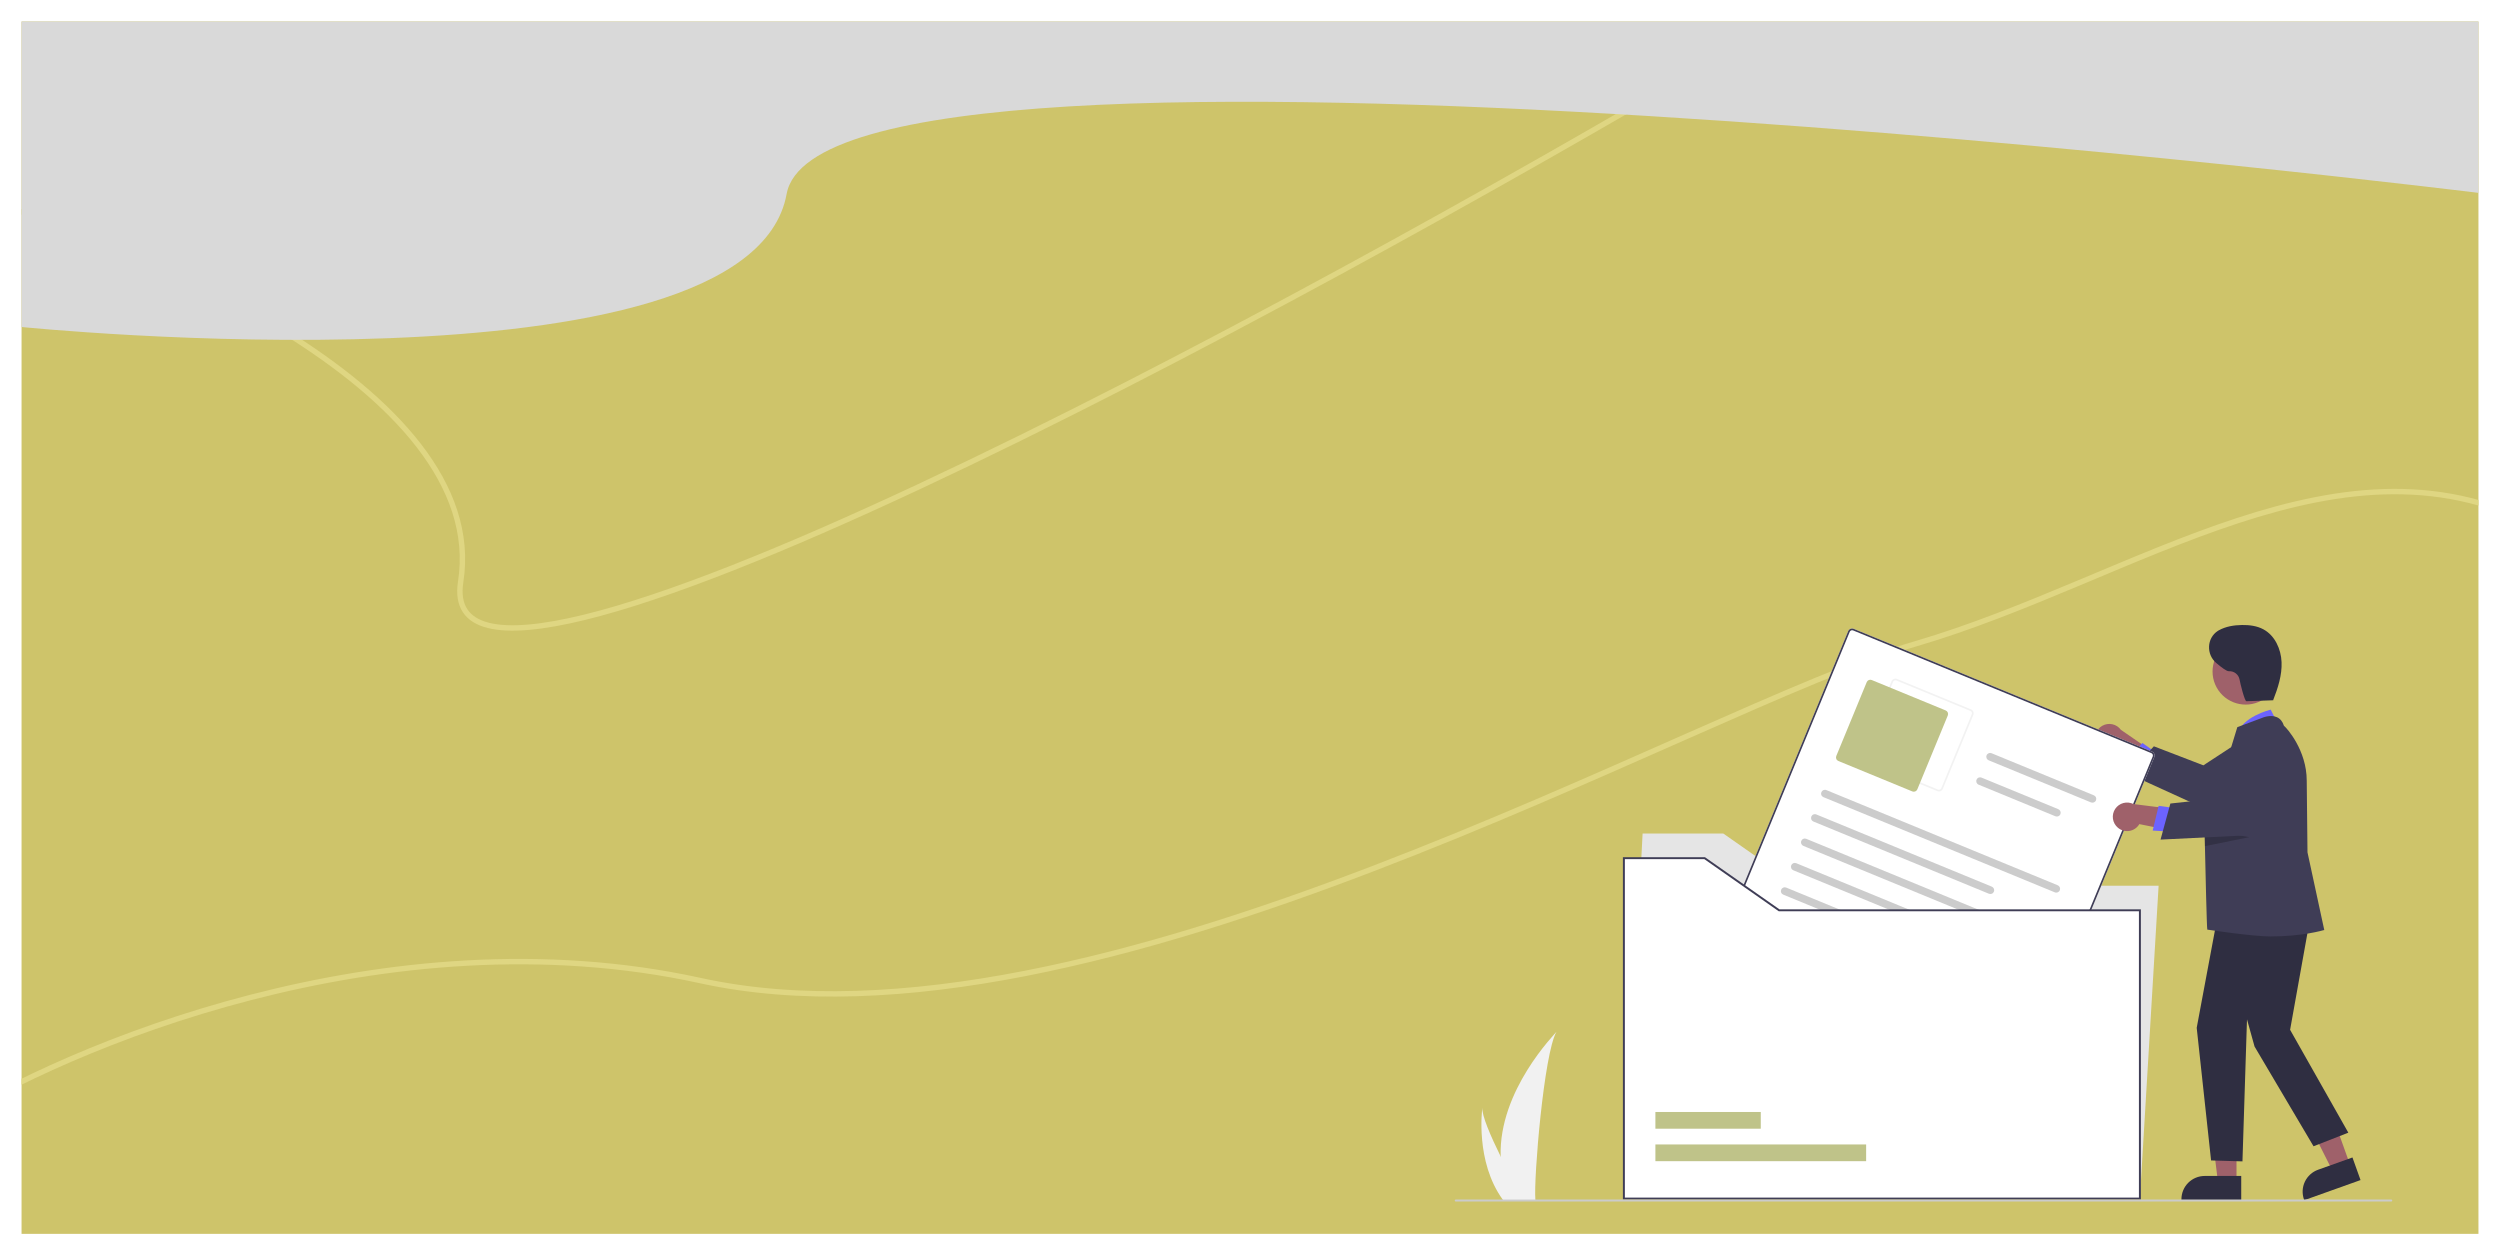 <svg width="464" height="233" viewBox="0 0 464 233" fill="none" xmlns="http://www.w3.org/2000/svg">
<g clip-path="url(#clip0_2849_14542)" filter="url(#filter0_d_2849_14542)">
<rect width="456" height="225" transform="translate(4)" fill="#CEC46A"/>
<path d="M-10 204.5C12.333 190.333 71.6 165.2 130 178C203 194 314.5 127.5 355.5 115.5C396.5 103.5 435 73.5 472.5 94.5C502.5 111.3 485 144.167 472.5 158.5M-10 31C24.167 40.333 91.1 68 85.5 104C79.9 140 239.5 53.667 320 6" stroke="#DFD682"/>
<path d="M461.679 32C461.679 32 153 -6.5 146 32C139 70.5 3.671 56.659 3.671 56.659L2 -35.124L461.5 -43.5L461.679 32Z" fill="#D9D9D9"/>
<g clip-path="url(#clip1_2849_14542)">
<path d="M278.523 210.643C278.596 213.358 279.051 216.05 279.876 218.638C279.894 218.698 279.914 218.757 279.934 218.817H284.981C284.976 218.764 284.97 218.703 284.965 218.638C284.629 214.773 286.551 191.531 288.871 187.509C288.667 187.835 278.132 198.363 278.523 210.643Z" fill="#F1F1F1"/>
<path d="M278.902 218.638C278.944 218.698 278.988 218.758 279.033 218.817H282.82C282.791 218.766 282.758 218.706 282.719 218.638C282.094 217.51 280.242 214.139 278.524 210.643C276.678 206.887 274.983 202.988 275.126 201.577C275.081 201.895 273.803 211.597 278.902 218.638Z" fill="#F1F1F1"/>
<path d="M389.039 134.017C389.183 134.374 389.404 134.694 389.686 134.957C389.968 135.219 390.304 135.417 390.671 135.535C391.038 135.654 391.426 135.69 391.808 135.643C392.191 135.595 392.558 135.464 392.884 135.26L400.192 141.115L400.644 136.273L393.635 131.455C393.255 130.93 392.695 130.563 392.061 130.423C391.428 130.283 390.765 130.38 390.198 130.696C389.631 131.012 389.2 131.524 388.987 132.136C388.773 132.748 388.791 133.417 389.039 134.017Z" fill="#9F616A"/>
<path d="M400.354 135.819L397.627 133.894L394.534 137.464L398.132 139.595L400.354 135.819Z" fill="#6C63FF"/>
<path d="M399.757 134.513L408.949 138.046L417.796 132.258C418.711 131.66 419.812 131.415 420.894 131.568C421.976 131.722 422.965 132.263 423.677 133.092C424.389 133.921 424.774 134.98 424.761 136.072C424.749 137.163 424.339 138.213 423.608 139.025L423.529 139.113L409.92 146.402L395.056 139.618L399.757 134.513Z" fill="#3F3D56"/>
<path d="M397.166 218.452H301.393L304.866 150.71H319.853L333.673 160.387H400.639L397.166 218.452Z" fill="#E5E5E5"/>
<path d="M373.722 197.794L318.366 175.019C318.173 174.94 318.019 174.786 317.938 174.593C317.858 174.4 317.857 174.183 317.937 173.989L343.019 113.143C343.099 112.95 343.253 112.796 343.446 112.716C343.639 112.635 343.857 112.635 344.05 112.714L399.406 135.489C399.599 135.569 399.753 135.722 399.834 135.915C399.914 136.108 399.915 136.325 399.835 136.519L374.753 197.365C374.673 197.558 374.519 197.712 374.326 197.793C374.133 197.873 373.915 197.874 373.722 197.794Z" fill="white"/>
<path d="M373.722 197.794L318.366 175.019C318.173 174.94 318.019 174.786 317.938 174.593C317.858 174.4 317.857 174.183 317.937 173.989L343.019 113.143C343.099 112.95 343.253 112.796 343.446 112.716C343.639 112.635 343.857 112.635 344.05 112.714L399.406 135.489C399.599 135.569 399.753 135.722 399.834 135.915C399.914 136.108 399.915 136.325 399.835 136.519L374.753 197.365C374.673 197.558 374.519 197.712 374.326 197.793C374.133 197.873 373.915 197.874 373.722 197.794ZM343.93 113.006C343.814 112.959 343.683 112.959 343.567 113.007C343.451 113.055 343.359 113.148 343.311 113.264L318.229 174.11C318.181 174.226 318.181 174.356 318.23 174.472C318.278 174.588 318.37 174.68 318.487 174.728L373.842 197.502C373.958 197.55 374.089 197.55 374.205 197.501C374.321 197.453 374.413 197.361 374.461 197.245L399.543 136.399C399.591 136.283 399.591 136.152 399.542 136.037C399.494 135.921 399.402 135.829 399.286 135.781L343.93 113.006Z" fill="#3F3D56"/>
<path d="M359.564 142.834L345.835 137.185C345.641 137.106 345.488 136.952 345.407 136.759C345.326 136.566 345.326 136.349 345.405 136.155L351.06 122.44C351.14 122.246 351.293 122.092 351.486 122.012C351.68 121.932 351.897 121.931 352.091 122.01L365.82 127.659C366.013 127.739 366.167 127.892 366.248 128.085C366.328 128.278 366.329 128.495 366.249 128.689L360.595 142.405C360.515 142.598 360.362 142.752 360.169 142.832C359.975 142.913 359.758 142.913 359.564 142.834ZM351.97 122.302C351.854 122.255 351.724 122.255 351.608 122.303C351.492 122.351 351.4 122.444 351.352 122.56L345.698 136.276C345.65 136.392 345.65 136.522 345.698 136.638C345.747 136.754 345.839 136.846 345.955 136.894L359.685 142.542C359.801 142.59 359.931 142.59 360.047 142.541C360.163 142.493 360.255 142.401 360.303 142.285L365.957 128.569C366.005 128.453 366.005 128.322 365.956 128.207C365.908 128.091 365.816 127.999 365.7 127.951L351.97 122.302Z" fill="#F2F2F2"/>
<path d="M354.929 142.89L341.2 137.241C341.026 137.169 340.887 137.031 340.815 136.857C340.743 136.683 340.742 136.488 340.814 136.314L346.468 122.598C346.54 122.424 346.678 122.286 346.852 122.213C347.026 122.141 347.221 122.14 347.396 122.212L361.125 127.86C361.299 127.932 361.438 128.07 361.51 128.244C361.583 128.418 361.583 128.613 361.512 128.787L355.857 142.503C355.785 142.677 355.647 142.816 355.473 142.888C355.299 142.961 355.104 142.961 354.929 142.89Z" fill="#BFC389"/>
<path d="M381.374 161.62L338.433 143.953C338.346 143.917 338.268 143.865 338.202 143.8C338.136 143.734 338.083 143.656 338.047 143.569C338.011 143.483 337.993 143.391 337.993 143.298C337.992 143.205 338.011 143.112 338.046 143.026C338.082 142.94 338.134 142.861 338.2 142.795C338.266 142.729 338.344 142.677 338.43 142.641C338.516 142.605 338.609 142.586 338.702 142.586C338.795 142.586 338.888 142.604 338.974 142.64L381.915 160.307C382.089 160.378 382.228 160.516 382.3 160.69C382.373 160.864 382.373 161.059 382.301 161.234C382.23 161.408 382.092 161.546 381.918 161.619C381.744 161.691 381.548 161.692 381.374 161.62Z" fill="#CCCCCC"/>
<path d="M369.139 161.877L336.569 148.476C336.482 148.441 336.404 148.389 336.338 148.323C336.271 148.257 336.219 148.179 336.183 148.093C336.147 148.007 336.129 147.914 336.128 147.821C336.128 147.728 336.146 147.636 336.182 147.549C336.218 147.463 336.27 147.385 336.336 147.319C336.401 147.253 336.48 147.2 336.566 147.164C336.652 147.128 336.744 147.11 336.838 147.11C336.931 147.109 337.024 147.128 337.11 147.163L369.681 160.563C369.855 160.635 369.994 160.773 370.066 160.947C370.139 161.121 370.139 161.316 370.067 161.49C369.995 161.665 369.857 161.803 369.683 161.876C369.509 161.948 369.314 161.948 369.139 161.877Z" fill="#CCCCCC"/>
<path d="M388.085 144.926L369.097 137.114C369.011 137.078 368.933 137.026 368.866 136.96C368.8 136.894 368.748 136.816 368.712 136.73C368.676 136.644 368.657 136.552 368.657 136.459C368.657 136.365 368.675 136.273 368.711 136.187C368.746 136.1 368.799 136.022 368.864 135.956C368.93 135.89 369.009 135.837 369.095 135.802C369.181 135.766 369.273 135.747 369.367 135.747C369.46 135.747 369.552 135.765 369.639 135.801L388.626 143.612C388.8 143.684 388.939 143.822 389.012 143.996C389.084 144.17 389.084 144.365 389.013 144.539C388.941 144.714 388.803 144.852 388.629 144.924C388.455 144.997 388.259 144.997 388.085 144.926Z" fill="#CCCCCC"/>
<path d="M381.481 147.499L367.233 141.637C367.058 141.565 366.92 141.427 366.847 141.254C366.775 141.08 366.774 140.884 366.846 140.71C366.918 140.536 367.056 140.397 367.23 140.325C367.404 140.253 367.6 140.252 367.774 140.324L382.023 146.186C382.197 146.258 382.336 146.396 382.408 146.57C382.481 146.743 382.481 146.939 382.409 147.113C382.338 147.287 382.199 147.426 382.025 147.498C381.851 147.571 381.656 147.571 381.481 147.499Z" fill="#CCCCCC"/>
<path d="M377.645 170.666L334.704 153C334.617 152.964 334.539 152.912 334.473 152.846C334.407 152.78 334.354 152.702 334.318 152.616C334.282 152.53 334.264 152.438 334.264 152.344C334.263 152.251 334.282 152.159 334.317 152.073C334.353 151.986 334.405 151.908 334.471 151.842C334.537 151.776 334.615 151.723 334.701 151.688C334.787 151.652 334.88 151.633 334.973 151.633C335.066 151.633 335.159 151.651 335.245 151.686L378.186 169.353C378.36 169.425 378.499 169.563 378.571 169.737C378.644 169.911 378.644 170.106 378.572 170.28C378.501 170.454 378.363 170.593 378.189 170.665C378.015 170.738 377.819 170.738 377.645 170.666Z" fill="#CCCCCC"/>
<path d="M365.41 170.923L332.839 157.523C332.753 157.487 332.674 157.435 332.608 157.37C332.542 157.304 332.489 157.226 332.454 157.139C332.418 157.053 332.399 156.961 332.399 156.868C332.399 156.775 332.417 156.682 332.452 156.596C332.488 156.51 332.54 156.431 332.606 156.365C332.672 156.299 332.75 156.247 332.836 156.211C332.923 156.175 333.015 156.156 333.108 156.156C333.202 156.156 333.294 156.174 333.38 156.21L365.951 169.61C366.037 169.646 366.116 169.698 366.182 169.764C366.248 169.829 366.301 169.908 366.337 169.994C366.372 170.08 366.391 170.172 366.391 170.265C366.391 170.359 366.373 170.451 366.338 170.537C366.302 170.623 366.25 170.702 366.184 170.768C366.118 170.834 366.04 170.886 365.954 170.922C365.868 170.958 365.775 170.977 365.682 170.977C365.589 170.977 365.496 170.959 365.41 170.923Z" fill="#CCCCCC"/>
<path d="M373.915 179.713L330.974 162.046C330.8 161.975 330.661 161.837 330.589 161.663C330.516 161.489 330.516 161.293 330.588 161.119C330.66 160.945 330.798 160.807 330.972 160.734C331.146 160.662 331.341 160.661 331.516 160.733L374.456 178.4C374.631 178.472 374.769 178.61 374.842 178.783C374.914 178.957 374.915 179.153 374.843 179.327C374.771 179.501 374.633 179.64 374.459 179.712C374.285 179.784 374.089 179.785 373.915 179.713Z" fill="#CCCCCC"/>
<path d="M372.05 184.236L329.11 166.57C328.935 166.498 328.797 166.36 328.724 166.186C328.652 166.012 328.651 165.817 328.723 165.643C328.795 165.468 328.933 165.33 329.107 165.257C329.281 165.185 329.477 165.185 329.651 165.256L372.592 182.923C372.678 182.959 372.756 183.011 372.823 183.077C372.889 183.142 372.941 183.221 372.977 183.307C373.013 183.393 373.032 183.485 373.032 183.578C373.032 183.672 373.014 183.764 372.978 183.85C372.943 183.936 372.89 184.015 372.825 184.081C372.759 184.147 372.68 184.199 372.594 184.235C372.508 184.271 372.416 184.29 372.322 184.29C372.229 184.29 372.137 184.272 372.05 184.236Z" fill="#CCCCCC"/>
<path d="M351.102 183.9C351.961 183.946 352.823 183.92 353.678 183.822C354.448 183.732 355.25 183.608 355.925 183.204C356.217 183.037 356.465 182.805 356.65 182.524C356.835 182.244 356.951 181.924 356.989 181.591C357.019 181.273 356.947 180.955 356.783 180.681C356.62 180.407 356.373 180.193 356.08 180.068C355.782 179.943 355.455 179.9 355.135 179.945C354.815 179.99 354.513 180.121 354.261 180.323C353.991 180.556 353.778 180.848 353.638 181.175C353.497 181.502 353.432 181.857 353.447 182.213C353.483 183.675 354.64 185.118 355.926 185.726C357.373 186.411 359.35 185.829 359.721 184.143C359.798 183.792 359.32 183.67 359.12 183.895C358.847 184.196 358.7 184.589 358.707 184.995C358.715 185.401 358.877 185.788 359.161 186.078C359.445 186.369 359.829 186.539 360.235 186.556C360.641 186.573 361.038 186.434 361.345 186.168L360.807 185.947C360.963 186.602 361.289 187.204 361.753 187.692C362.216 188.181 362.8 188.539 363.446 188.731C363.764 188.827 364.095 188.877 364.427 188.881C364.832 188.882 365.247 189.084 365.634 189.21L368.42 190.117C368.83 190.251 369.09 189.629 368.677 189.495L366.153 188.673C365.733 188.536 365.313 188.396 364.891 188.263C364.59 188.167 364.26 188.219 363.945 188.163C363.357 188.052 362.812 187.775 362.375 187.367C361.937 186.958 361.625 186.433 361.475 185.854C361.465 185.796 361.441 185.742 361.405 185.696C361.369 185.65 361.322 185.615 361.268 185.593C361.214 185.57 361.155 185.562 361.097 185.569C361.039 185.576 360.984 185.598 360.936 185.633C360.76 185.8 360.525 185.891 360.281 185.886C360.038 185.881 359.807 185.781 359.637 185.606C359.468 185.431 359.375 185.197 359.378 184.954C359.381 184.711 359.48 184.479 359.653 184.308L359.052 184.061C358.813 185.149 357.485 185.557 356.527 185.242C355.457 184.89 354.536 183.867 354.217 182.795C354.132 182.537 354.1 182.265 354.125 181.994C354.15 181.724 354.23 181.462 354.361 181.224C354.478 181.007 354.659 180.832 354.881 180.724C355.102 180.615 355.352 180.579 355.595 180.62C355.812 180.651 356.008 180.764 356.143 180.937C356.278 181.11 356.34 181.328 356.317 181.546C356.281 181.791 356.186 182.023 356.039 182.223C355.892 182.422 355.699 182.583 355.475 182.69C354.873 183.013 354.151 183.093 353.482 183.167C352.719 183.25 351.95 183.271 351.184 183.232C350.754 183.21 350.667 183.879 351.102 183.9Z" fill="#6C63FF"/>
<path d="M397.166 164.952V218.452H301.393V155.275H316.38L330.2 164.952H397.166Z" fill="white"/>
<path d="M346.355 208.41H307.242V211.514H346.355V208.41Z" fill="#BFC389"/>
<path d="M326.798 202.384H307.242V205.488H326.798V202.384Z" fill="#BFC389"/>
<path d="M397.349 218.635H301.21V155.092H316.438L330.259 164.77H397.349V218.635ZM301.576 218.27H396.984V165.135H330.143L316.323 155.457H301.576V218.27Z" fill="#3F3D56"/>
<path d="M436.167 212.178L432.926 213.334L426.917 201.398L431.7 199.69L436.167 212.178Z" fill="#9F616A"/>
<path d="M427.667 218.751L427.62 218.619C427.236 217.542 427.295 216.356 427.785 215.322C428.275 214.288 429.156 213.49 430.233 213.104L436.615 210.825L438.116 215.021L427.667 218.751Z" fill="#2F2E41"/>
<path d="M415.094 215.38H411.653L410.016 202.118L415.095 202.119L415.094 215.38Z" fill="#9F616A"/>
<path d="M415.972 218.712L404.875 218.712V218.572C404.875 218.005 404.987 217.444 405.204 216.92C405.421 216.397 405.739 215.921 406.14 215.521C406.541 215.12 407.017 214.802 407.541 214.585C408.065 214.368 408.627 214.257 409.194 214.257H409.194L415.972 214.257L415.972 218.712Z" fill="#2F2E41"/>
<path d="M422.937 130.659L421.44 127.704C421.44 127.704 415.865 129.1 415.358 132.328L422.937 130.659Z" fill="#6C63FF"/>
<path d="M429.112 164.441L425.042 187.131L435.849 206.225L429.393 208.749L418.446 190.24L417.042 185.193L416.2 211.553L410.377 211.377L407.708 186.762L411.989 163.88L429.112 164.441Z" fill="#2F2E41"/>
<path d="M428.27 154.189L428.129 140.883C428.129 135.244 424.414 131.088 423.899 130.703C423.657 129.931 423.222 129.397 422.608 129.117C421.369 128.556 419.855 129.229 419.791 129.26L415.247 130.961L415.226 131.024C415.177 131.166 410.593 146.195 409.442 149.967C409.278 150.508 409.184 150.818 409.184 150.818C409.184 150.818 409.201 151.69 409.233 153.046C409.335 157.71 409.576 168.099 409.672 168.535C409.672 168.535 418.064 169.806 421.387 169.806C427.365 169.806 431.162 168.663 431.248 168.643L431.385 168.615L428.27 154.189Z" fill="#3F3D56"/>
<path d="M419.738 126.022C422.715 124.396 423.809 120.668 422.182 117.694C420.555 114.72 416.822 113.627 413.845 115.253C410.869 116.878 409.775 120.607 411.402 123.581C413.029 126.555 416.761 127.648 419.738 126.022Z" fill="#9F616A"/>
<path opacity="0.2" d="M417.473 151.373L409.233 153.046C409.201 151.69 409.184 150.818 409.184 150.818C409.184 150.818 409.278 150.508 409.442 149.967L417.473 151.373Z" fill="black"/>
<path d="M393.074 149.619C393.367 149.87 393.711 150.053 394.082 150.157C394.453 150.26 394.842 150.281 395.223 150.218C395.603 150.155 395.964 150.009 396.282 149.791C396.6 149.573 396.866 149.288 397.061 148.956L406.245 150.8L404.418 146.292L395.977 145.233C395.397 144.941 394.731 144.873 394.104 145.04C393.477 145.206 392.933 145.597 392.575 146.138C392.217 146.679 392.071 147.332 392.162 147.973C392.254 148.615 392.579 149.201 393.074 149.619Z" fill="#9F616A"/>
<path d="M403.952 146.021L400.644 145.564L399.541 150.156L403.717 150.395L403.952 146.021Z" fill="#6C63FF"/>
<path d="M402.821 145.136L412.609 144.051L417.802 134.847C418.338 133.896 419.203 133.172 420.235 132.811C421.266 132.451 422.394 132.477 423.407 132.886C424.421 133.295 425.251 134.058 425.742 135.034C426.233 136.009 426.352 137.13 426.077 138.187L426.047 138.301L417.318 151.025L400.996 151.829L402.821 145.136Z" fill="#3F3D56"/>
<path d="M422.024 125.965L416.925 126.148C416.615 126.159 415.771 122.809 415.661 122.113C415.574 121.661 415.324 121.256 414.96 120.973C414.595 120.691 414.14 120.551 413.68 120.579C413.298 120.615 412.336 119.902 411.343 119.059C409.457 117.458 409.555 114.45 411.627 113.097C411.683 113.06 411.739 113.026 411.793 112.996C413.1 112.265 414.628 112.02 416.125 112.001C417.483 111.984 418.878 112.155 420.074 112.797C422.218 113.947 423.359 116.461 423.459 118.89C423.559 121.319 422.78 123.695 421.895 125.959" fill="#2F2E41"/>
<path d="M443.817 219H270.183C270.134 219 270.088 218.981 270.054 218.947C270.019 218.912 270 218.866 270 218.817C270 218.769 270.019 218.723 270.054 218.688C270.088 218.654 270.134 218.635 270.183 218.635H443.817C443.866 218.635 443.912 218.654 443.946 218.688C443.981 218.723 444 218.769 444 218.817C444 218.866 443.981 218.912 443.946 218.947C443.912 218.981 443.866 219 443.817 219Z" fill="#CBCBCB"/>
</g>
</g>
<defs>
<filter id="filter0_d_2849_14542" x="0" y="0" width="464" height="233" filterUnits="userSpaceOnUse" color-interpolation-filters="sRGB">
<feFlood flood-opacity="0" result="BackgroundImageFix"/>
<feColorMatrix in="SourceAlpha" type="matrix" values="0 0 0 0 0 0 0 0 0 0 0 0 0 0 0 0 0 0 127 0" result="hardAlpha"/>
<feOffset dy="4"/>
<feGaussianBlur stdDeviation="2"/>
<feComposite in2="hardAlpha" operator="out"/>
<feColorMatrix type="matrix" values="0 0 0 0 0 0 0 0 0 0 0 0 0 0 0 0 0 0 0.25 0"/>
<feBlend mode="normal" in2="BackgroundImageFix" result="effect1_dropShadow_2849_14542"/>
<feBlend mode="normal" in="SourceGraphic" in2="effect1_dropShadow_2849_14542" result="shape"/>
</filter>
<clipPath id="clip0_2849_14542">
<rect width="456" height="225" fill="white" transform="translate(4)"/>
</clipPath>
<clipPath id="clip1_2849_14542">
<rect width="174" height="107" fill="white" transform="translate(270 112)"/>
</clipPath>
</defs>
</svg>
